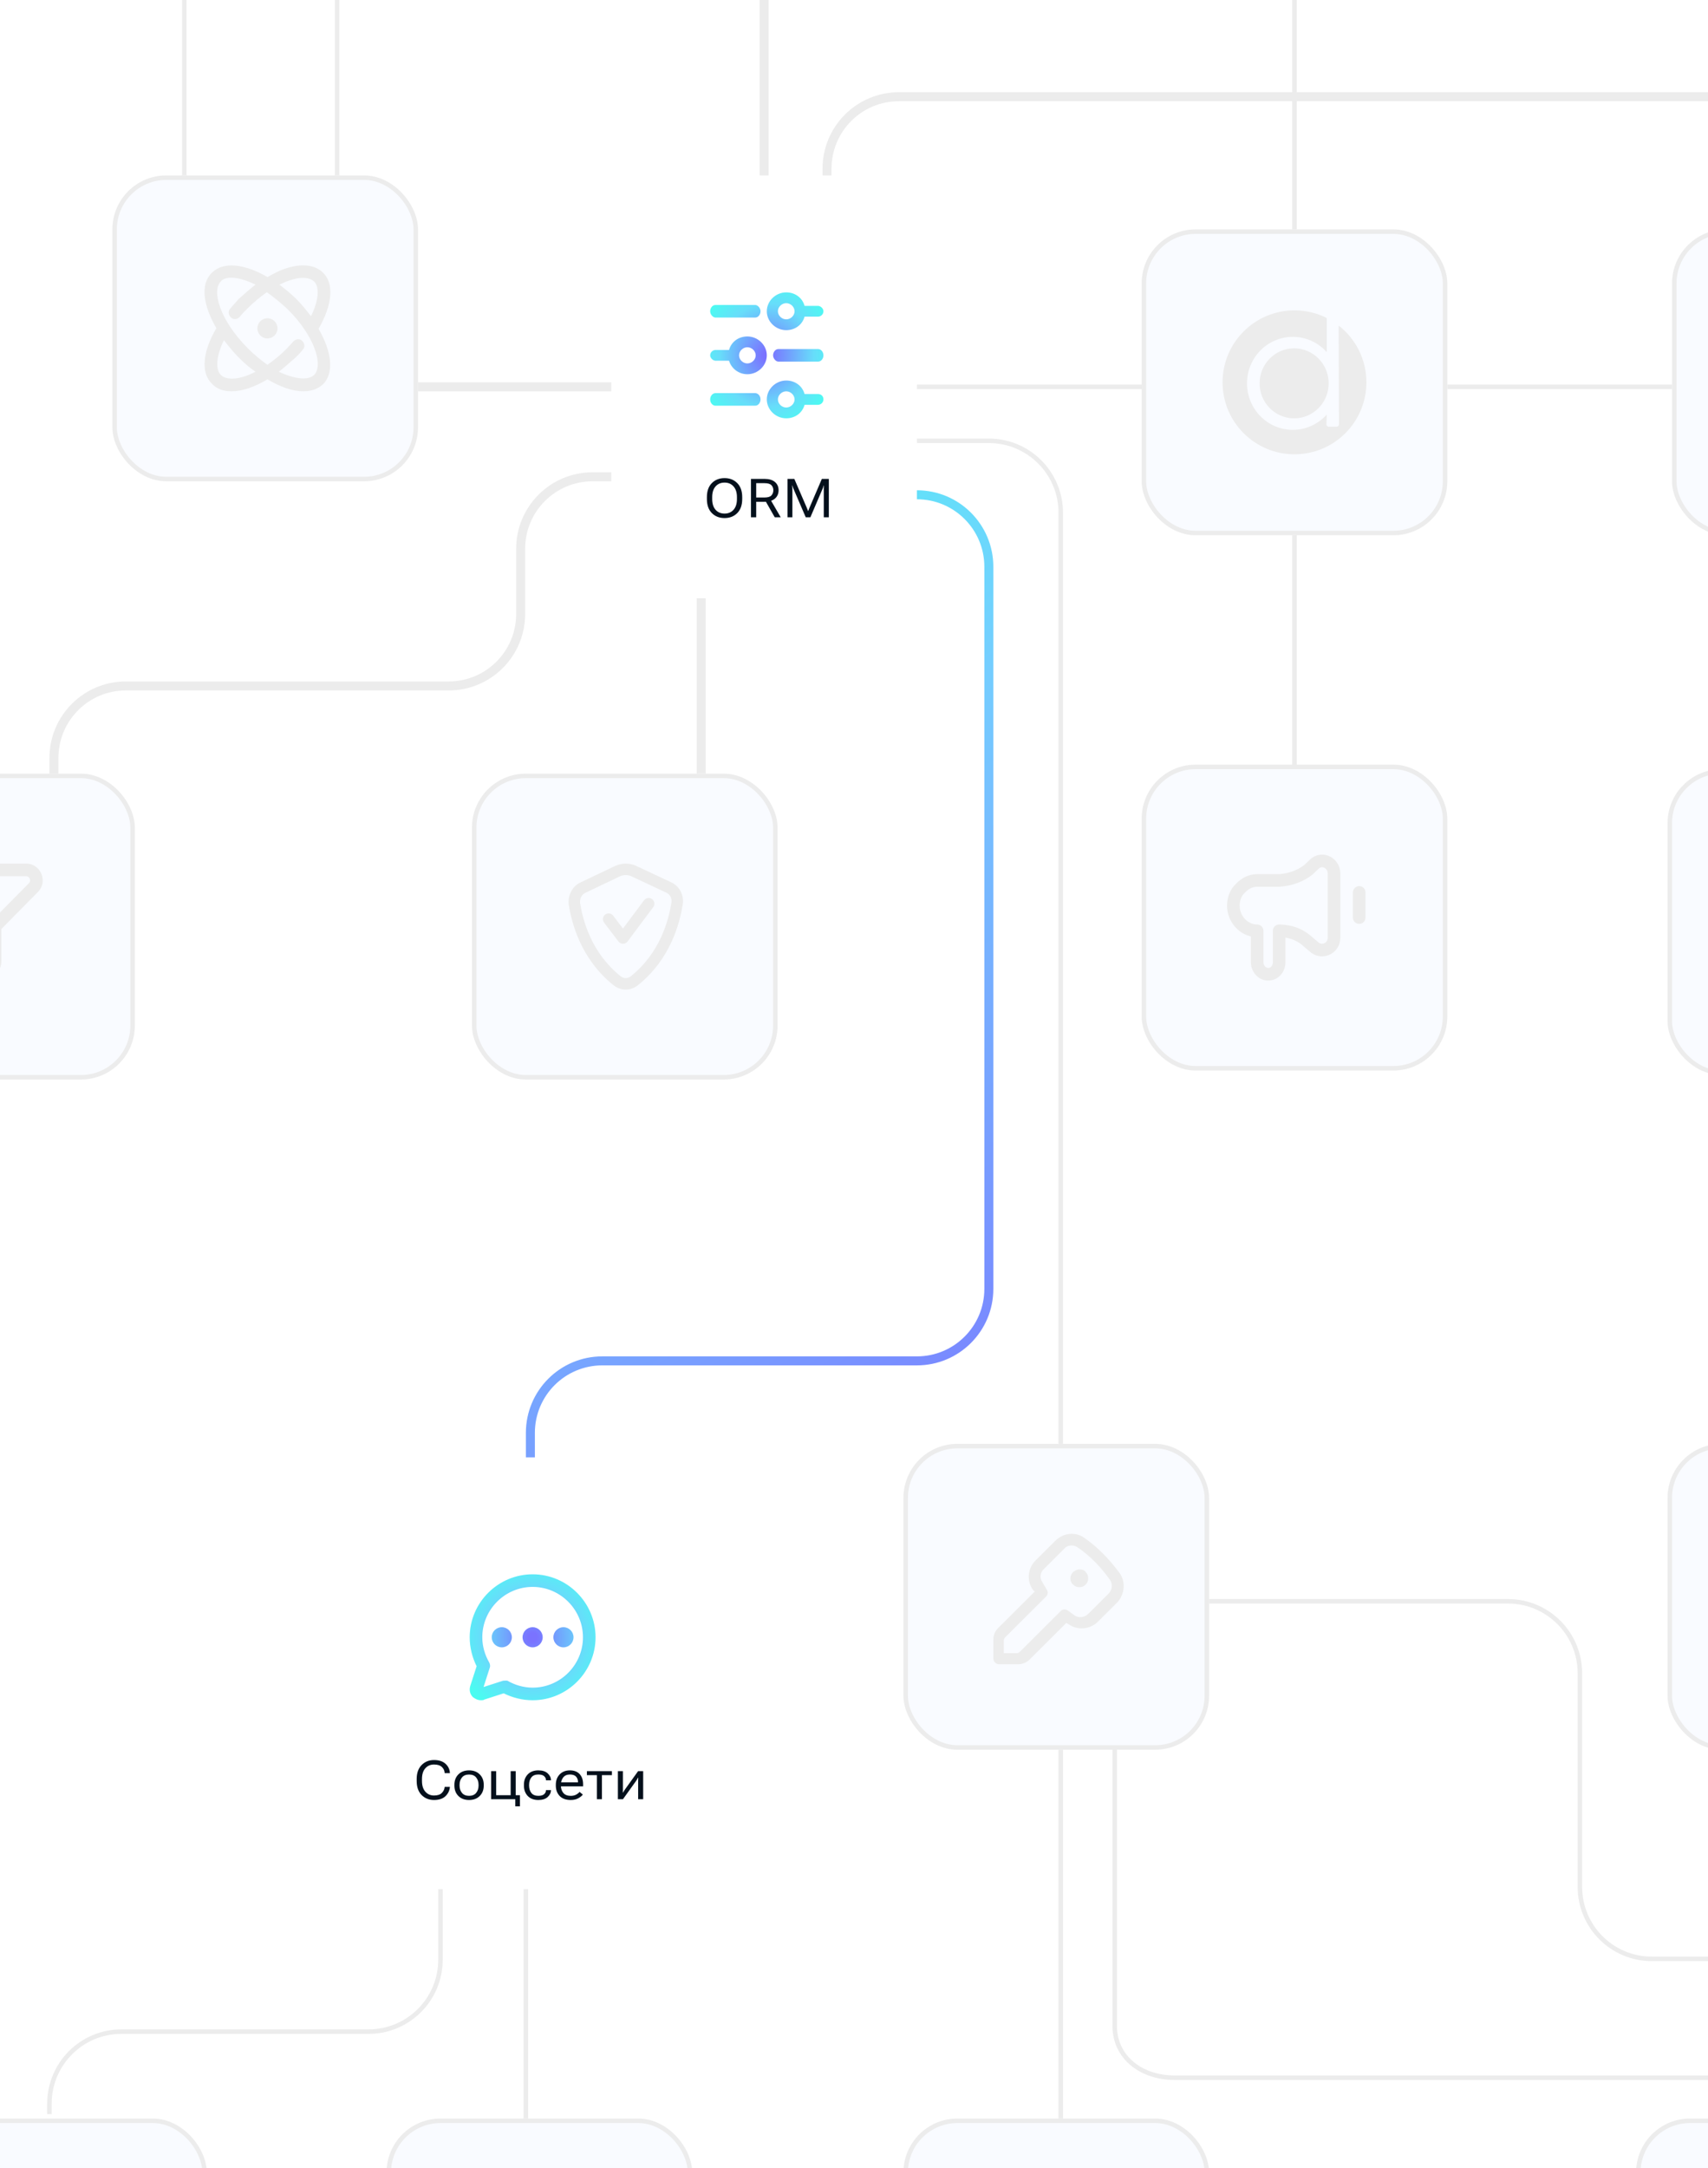 <svg width="380" height="482" viewBox="0 0 380 482" fill="none" xmlns="http://www.w3.org/2000/svg">
<g clip-path="url(#clip0_936_43191)">
<rect x="254.5" y="51.5" width="67" height="67" rx="11.5" fill="#F9FBFF"/>
<rect x="254.5" y="51.5" width="67" height="67" rx="11.5" stroke="#ECECEC"/>
<path fill-rule="evenodd" clip-rule="evenodd" d="M288 101C296.837 101 304 93.837 304 85C304 79.866 301.582 75.297 297.823 72.37L295.181 70.698C293.022 69.612 290.582 69 288 69C279.163 69 272 76.163 272 85C272 93.837 279.163 101 288 101ZM295.181 70.698V78.292C293.317 76.202 290.622 74.889 287.625 74.889C281.999 74.889 277.437 79.517 277.437 85.226C277.437 90.935 281.999 95.563 287.625 95.563C290.622 95.563 293.317 94.25 295.181 92.16L295.107 94.311C295.097 94.614 295.339 94.864 295.642 94.864H297.358C297.654 94.864 297.893 94.624 297.892 94.328L297.823 72.37L295.181 70.698ZM295.606 85.226C295.606 89.525 292.166 93.01 287.922 93.01C283.679 93.01 280.239 89.525 280.239 85.226C280.239 80.927 283.679 77.441 287.922 77.441C292.166 77.441 295.606 80.927 295.606 85.226Z" fill="#ECECEC"/>
<rect x="105.5" y="172.5" width="67" height="67" rx="11.5" fill="#F9FBFF"/>
<rect x="105.5" y="172.5" width="67" height="67" rx="11.5" stroke="#ECECEC"/>
<path fill-rule="evenodd" clip-rule="evenodd" d="M136.916 192.491C138.388 191.836 140.033 191.836 141.505 192.491L141.527 192.502L149.396 196.188C149.406 196.193 149.416 196.197 149.426 196.202C151.189 197.085 152.233 199.025 151.889 201.105C151.234 205.165 149.253 213.169 141.91 219.053L141.896 219.064C140.294 220.312 138.127 220.312 136.524 219.064L136.511 219.053C129.165 213.168 127.185 205.161 126.532 201.102C126.527 201.073 126.523 201.044 126.521 201.015C126.358 199.218 127.158 197.102 129.154 196.187L136.886 192.505C136.896 192.5 136.906 192.496 136.916 192.491ZM137.965 194.811L130.239 198.489L130.219 198.499C129.441 198.853 128.978 199.763 129.052 200.744C129.675 204.577 131.513 211.782 138.095 217.061C138.774 217.586 139.646 217.586 140.326 217.061C146.935 211.761 148.761 204.517 149.376 200.697L149.377 200.691C149.538 199.726 149.066 198.876 148.299 198.485L140.459 194.812C139.654 194.457 138.77 194.457 137.965 194.811Z" fill="#ECECEC"/>
<path fill-rule="evenodd" clip-rule="evenodd" d="M145.08 199.89C145.643 200.311 145.758 201.108 145.337 201.671L139.626 209.308C139.387 209.627 139.011 209.816 138.612 209.818C138.213 209.82 137.836 209.634 137.594 209.316L134.396 205.116C133.97 204.557 134.078 203.759 134.638 203.333C135.197 202.907 135.995 203.015 136.421 203.574L138.598 206.433L143.298 200.147C143.719 199.584 144.517 199.469 145.08 199.89Z" fill="#ECECEC"/>
<g filter="url(#filter0_d_936_43191)">
<rect x="136" y="39" width="68" height="94" rx="12" fill="white"/>
<path d="M180.965 85.6H178C177.506 83.8 175.9 82.6 173.924 82.6C171.576 82.6 169.6 84.52 169.6 86.8C169.6 89.08 171.576 91 173.924 91C175.9 91 177.506 89.8 178 88H180.965C181.706 88 182.2 87.4 182.2 86.8C182.2 86.08 181.706 85.6 180.965 85.6ZM173.924 88.6C172.935 88.6 172.071 87.76 172.071 86.8C172.071 85.84 172.935 85 173.924 85C174.912 85 175.776 85.84 175.776 86.8C175.776 87.76 174.912 88.6 173.924 88.6Z" fill="url(#paint0_radial_936_43191)"/>
<path d="M167.009 85.4H158.191C157.477 85.4 157 86.1 157 86.8C157 87.64 157.596 88.2 158.191 88.2H167.009C167.723 88.2 168.2 87.5 168.2 86.8C168.2 85.96 167.604 85.4 167.009 85.4Z" fill="url(#paint1_radial_936_43191)"/>
<path d="M158.191 68.6H167.009C167.723 68.6 168.2 67.9 168.2 67.2C168.2 66.5 167.604 65.8 167.009 65.8H158.191C157.477 65.8 157 66.5 157 67.2C157 67.9 157.596 68.6 158.191 68.6Z" fill="url(#paint2_radial_936_43191)"/>
<path d="M173.924 71.4C175.9 71.4 177.506 70.2 178 68.4H180.965C181.706 68.4 182.2 67.8 182.2 67.2C182.2 66.6 181.582 66 180.965 66H178C177.506 64.2 175.9 63 173.924 63C171.576 63 169.6 64.92 169.6 67.2C169.6 69.48 171.576 71.4 173.924 71.4ZM173.924 65.4C174.912 65.4 175.776 66.24 175.776 67.2C175.776 68.16 174.912 69 173.924 69C172.935 69 172.071 68.16 172.071 67.2C172.071 66.24 172.935 65.4 173.924 65.4Z" fill="url(#paint3_radial_936_43191)"/>
<path d="M158.235 78.2H161.2C161.694 79.88 163.3 81.2 165.276 81.2C167.624 81.2 169.6 79.28 169.6 77C169.6 74.72 167.624 72.8 165.276 72.8C163.3 72.8 161.694 74 161.2 75.8H158.235C157.494 75.8 157 76.4 157 77C157 77.6 157.618 78.2 158.235 78.2ZM165.276 75.2C166.265 75.2 167.129 76.04 167.129 77C167.129 77.96 166.265 78.8 165.276 78.8C164.288 78.8 163.424 77.96 163.424 77C163.424 76.04 164.288 75.2 165.276 75.2Z" fill="url(#paint4_radial_936_43191)"/>
<path d="M180.996 75.6H172.204C171.482 75.6 171 76.3 171 77C171 77.7 171.602 78.4 172.204 78.4H180.996C181.718 78.4 182.2 77.7 182.2 77C182.2 76.3 181.718 75.6 180.996 75.6Z" fill="url(#paint5_radial_936_43191)"/>
<path d="M156.272 108.951V108.518C156.272 107.182 156.639 106.145 157.373 105.406C158.108 104.664 159.049 104.293 160.198 104.293C161.35 104.293 162.293 104.664 163.028 105.406C163.762 106.145 164.129 107.182 164.129 108.518V108.951C164.129 110.287 163.762 111.326 163.028 112.068C162.293 112.807 161.35 113.176 160.198 113.176C159.049 113.176 158.108 112.807 157.373 112.068C156.639 111.326 156.272 110.287 156.272 108.951ZM157.449 108.951C157.449 109.967 157.699 110.76 158.199 111.33C158.703 111.896 159.371 112.18 160.203 112.18C161.031 112.18 161.698 111.896 162.201 111.33C162.705 110.76 162.957 109.967 162.957 108.951V108.518C162.957 107.502 162.705 106.711 162.201 106.145C161.698 105.574 161.031 105.289 160.203 105.289C159.371 105.289 158.703 105.574 158.199 106.145C157.699 106.711 157.449 107.502 157.449 108.518V108.951ZM166.074 113V104.469H169.104C170.096 104.469 170.863 104.697 171.406 105.154C171.949 105.611 172.221 106.225 172.221 106.994C172.221 107.764 171.949 108.383 171.406 108.852C170.863 109.32 170.096 109.555 169.104 109.555H167.24V113H166.074ZM167.24 108.605H169.104C169.834 108.605 170.342 108.451 170.627 108.143C170.912 107.83 171.055 107.447 171.055 106.994C171.055 106.541 170.912 106.166 170.627 105.869C170.342 105.568 169.834 105.418 169.104 105.418H167.24V108.605ZM171.365 113L169.127 109.068L170.322 108.922L172.695 113H171.365ZM174.201 113V104.469H175.724L178.496 110.885C178.547 111.002 178.595 111.125 178.642 111.254C178.693 111.379 178.738 111.496 178.777 111.605H178.824C178.859 111.496 178.9 111.379 178.947 111.254C178.994 111.125 179.043 111.002 179.094 110.885L181.847 104.469H183.4V113H182.275V106.73C182.275 106.613 182.277 106.482 182.281 106.338C182.289 106.189 182.301 106.057 182.316 105.939H182.263C182.232 106.057 182.189 106.189 182.135 106.338C182.084 106.482 182.033 106.613 181.982 106.73L179.299 113H178.261L175.56 106.73C175.51 106.613 175.459 106.482 175.408 106.338C175.361 106.189 175.324 106.057 175.297 105.939H175.244C175.256 106.057 175.265 106.189 175.273 106.338C175.285 106.482 175.291 106.613 175.291 106.73V113H174.201Z" fill="#04101C"/>
</g>
<rect x="-21.5" y="471.5" width="67" height="67" rx="11.5" fill="#F9FBFF"/>
<rect x="-21.5" y="471.5" width="67" height="67" rx="11.5" stroke="#ECECEC"/>
<rect x="371.5" y="321.5" width="67" height="67" rx="11.5" fill="#F9FBFF"/>
<rect x="371.5" y="321.5" width="67" height="67" rx="11.5" stroke="#ECECEC"/>
<rect x="86.5" y="471.5" width="67" height="67" rx="11.5" fill="#F9FBFF"/>
<rect x="86.5" y="471.5" width="67" height="67" rx="11.5" stroke="#ECECEC"/>
<rect x="254.5" y="170.5" width="67" height="67" rx="11.5" fill="#F9FBFF"/>
<rect x="254.5" y="170.5" width="67" height="67" rx="11.5" stroke="#ECECEC"/>
<path fill-rule="evenodd" clip-rule="evenodd" d="M296.03 190.487C297.293 191.178 298.2 192.549 298.2 194.2V208.48C298.2 211.822 294.499 213.802 291.778 211.859C291.748 211.838 291.718 211.814 291.689 211.79L290.196 210.53C290.174 210.512 290.153 210.493 290.133 210.474C288.985 209.381 287.554 208.7 285.982 208.449V213.94C285.982 216.161 284.358 218 282.138 218C279.873 218 278.295 215.972 278.295 213.94V208.183C275.276 207.494 273 204.636 273 201.34C273 199.484 273.655 197.697 275.056 196.413C276.188 195.258 277.741 194.34 279.695 194.34H284.541C286.689 194.21 288.681 193.475 290.185 192.298L291.634 190.939C291.662 190.913 291.691 190.887 291.722 190.863C293.081 189.785 294.746 189.785 296.03 190.487ZM293.5 193.028L292.056 194.382C292.028 194.408 291.999 194.433 291.968 194.457C289.956 196.053 287.366 196.983 284.662 197.138C284.635 197.139 284.609 197.14 284.582 197.14H279.695C278.68 197.14 277.8 197.605 277.034 198.395C277.013 198.417 276.99 198.439 276.967 198.46C276.22 199.134 275.8 200.132 275.8 201.34C275.8 203.711 277.68 205.54 279.695 205.54C280.468 205.54 281.095 206.167 281.095 206.94V213.94C281.095 214.709 281.688 215.2 282.138 215.2C282.634 215.2 283.182 214.799 283.182 213.94V206.94C283.182 206.167 283.809 205.54 284.582 205.54C287.337 205.54 289.988 206.486 292.032 208.416L293.443 209.607C294.251 210.141 295.4 209.6 295.4 208.48V194.2C295.4 193.611 295.085 193.162 294.686 192.943C294.318 192.742 293.895 192.736 293.5 193.028Z" fill="#ECECEC"/>
<path fill-rule="evenodd" clip-rule="evenodd" d="M302.4 197C303.173 197 303.8 197.627 303.8 198.4V204C303.8 204.773 303.173 205.4 302.4 205.4C301.627 205.4 301 204.773 301 204V198.4C301 197.627 301.627 197 302.4 197Z" fill="#ECECEC"/>
<rect x="201.5" y="471.5" width="67" height="67" rx="11.5" fill="#F9FBFF"/>
<rect x="201.5" y="471.5" width="67" height="67" rx="11.5" stroke="#ECECEC"/>
<rect x="364.5" y="471.5" width="67" height="67" rx="11.5" fill="#F9FBFF"/>
<rect x="364.5" y="471.5" width="67" height="67" rx="11.5" stroke="#ECECEC"/>
<rect x="372.5" y="51.5" width="67" height="67" rx="11.5" fill="#F9FBFF"/>
<rect x="372.5" y="51.5" width="67" height="67" rx="11.5" stroke="#ECECEC"/>
<path d="M322 86L372 86" stroke="#ECECEC"/>
<path d="M170 39L170 -47.5C170 -52.47 165.97 -56.5 161 -56.5V-56.5" stroke="#ECECEC" stroke-width="2"/>
<path d="M184 39L184 37.499C184.001 28.663 191.164 21.5 200 21.5L434.999 21.5C443.836 21.5 450.999 28.663 450.999 37.5L450.999 181.001C450.999 187.628 445.627 193 439 193V193" stroke="#ECECEC" stroke-width="2"/>
<path d="M41 39L41 -44C41 -52.837 33.837 -60 25 -60L18 -60" stroke="#ECECEC"/>
<path d="M117 392L117 471" stroke="#ECECEC"/>
<path d="M236 389L236 471" stroke="#ECECEC"/>
<path d="M248 388.5L248 450.416C248 457.142 253.582 461.925 261.433 461.925L394.593 461.925C401.26 461.925 406 465.986 406 471.698V471.698" stroke="#ECECEC"/>
<path d="M269 356L335.5 356C344.337 356 351.5 363.163 351.5 372L351.5 419.5C351.5 428.337 358.664 435.5 367.5 435.5L560 435.5C568.837 435.5 576 442.663 576 451.5L576 471" stroke="#ECECEC"/>
<path d="M98 392L98 435.676C98 444.513 90.837 451.676 82 451.676L27 451.676C18.163 451.676 11 458.84 11 467.676L11 470" stroke="#ECECEC"/>
<path d="M17 -193H59C67.837 -193 75 -185.837 75 -177L75 39" stroke="#ECECEC"/>
<path d="M254 86H204" stroke="#ECECEC"/>
<path d="M136 86H93" stroke="#ECECEC" stroke-width="2"/>
<path d="M136 106H131.837C123.001 106 115.837 113.163 115.837 122V136.5C115.837 145.337 108.674 152.5 99.837 152.5H28C19.163 152.5 12 159.663 12 168.5V172" stroke="#ECECEC" stroke-width="2"/>
<path d="M156 133V172" stroke="#ECECEC" stroke-width="2"/>
<path d="M204 98L219.999 98C228.836 98 235.999 105.164 235.999 114L235.999 321.001" stroke="#ECECEC"/>
<path d="M204 110V110C212.837 110 220 117.163 220 126V286.551C220 295.388 212.837 302.551 204 302.551H134C125.163 302.551 118 309.715 118 318.551V324" stroke="url(#paint6_linear_936_43191)" stroke-width="2"/>
<path d="M288 51L288 -21" stroke="#ECECEC"/>
<path d="M288 119L288 171" stroke="#ECECEC"/>
<g filter="url(#filter1_d_936_43191)">
<rect x="73" y="324" width="88" height="94" rx="12" fill="white"/>
<path d="M106.02 376C105.32 376 104.76 375.72 104.2 375.3C103.5 374.6 103.36 373.62 103.64 372.78L105.04 368.44C104.06 366.48 103.5 364.24 103.5 362C103.5 354.3 109.8 348 117.5 348C125.2 348 131.5 354.3 131.5 362C131.5 369.7 125.2 376 117.5 376C115.26 376 113.02 375.44 111.06 374.46L106.72 375.86C106.58 376 106.3 376 106.02 376ZM111.9 371.66C113.58 372.64 115.54 373.2 117.5 373.2C123.66 373.2 128.7 368.16 128.7 362C128.7 355.84 123.66 350.8 117.5 350.8C111.34 350.8 106.3 355.84 106.3 362C106.3 363.96 106.86 365.92 107.84 367.6C107.98 367.88 108.12 368.3 107.98 368.72L106.58 373.06L110.92 371.66C110.92 371.66 111.763 371.592 111.9 371.66Z" fill="url(#paint7_radial_936_43191)"/>
<path d="M117.5 364.24C118.737 364.24 119.74 363.237 119.74 362C119.74 360.763 118.737 359.76 117.5 359.76C116.263 359.76 115.26 360.763 115.26 362C115.26 363.237 116.263 364.24 117.5 364.24Z" fill="url(#paint8_radial_936_43191)"/>
<path d="M110.64 364.24C111.877 364.24 112.88 363.237 112.88 362C112.88 360.763 111.877 359.76 110.64 359.76C109.403 359.76 108.4 360.763 108.4 362C108.4 363.237 109.403 364.24 110.64 364.24Z" fill="url(#paint9_radial_936_43191)"/>
<path d="M124.36 364.24C125.597 364.24 126.6 363.237 126.6 362C126.6 360.763 125.597 359.76 124.36 359.76C123.123 359.76 122.12 360.763 122.12 362C122.12 363.237 123.123 364.24 124.36 364.24Z" fill="url(#paint10_radial_936_43191)"/>
<path d="M91.706 393.951V393.518C91.706 392.182 92.071 391.145 92.802 390.406C93.536 389.664 94.456 389.293 95.561 389.293C96.655 389.293 97.505 389.568 98.11 390.119C98.716 390.666 99.044 391.344 99.094 392.152L99.1 392.211H97.934L97.928 392.152C97.901 391.637 97.692 391.197 97.302 390.834C96.915 390.471 96.335 390.289 95.561 390.289C94.78 390.289 94.137 390.566 93.633 391.121C93.133 391.672 92.883 392.471 92.883 393.518V393.951C92.883 394.971 93.133 395.764 93.633 396.33C94.137 396.896 94.78 397.18 95.561 397.18C96.335 397.18 96.909 396.994 97.284 396.623C97.663 396.248 97.878 395.812 97.928 395.316L97.934 395.258H99.1L99.094 395.316C99.012 396.113 98.678 396.789 98.093 397.344C97.507 397.898 96.663 398.176 95.561 398.176C94.456 398.176 93.536 397.809 92.802 397.074C92.071 396.336 91.706 395.295 91.706 393.951ZM100.096 394.977V394.789C100.096 393.848 100.391 393.08 100.981 392.486C101.575 391.889 102.368 391.59 103.36 391.59C104.348 391.59 105.139 391.889 105.733 392.486C106.327 393.08 106.624 393.848 106.624 394.789V394.977C106.624 395.918 106.327 396.688 105.733 397.285C105.139 397.879 104.348 398.176 103.36 398.176C102.368 398.176 101.575 397.879 100.981 397.285C100.391 396.688 100.096 395.918 100.096 394.977ZM101.245 394.789V394.977C101.245 395.617 101.422 396.156 101.778 396.594C102.133 397.031 102.661 397.25 103.36 397.25C104.059 397.25 104.584 397.031 104.936 396.594C105.291 396.156 105.469 395.617 105.469 394.977V394.789C105.469 394.145 105.291 393.605 104.936 393.172C104.584 392.734 104.059 392.516 103.36 392.516C102.661 392.516 102.133 392.734 101.778 393.172C101.422 393.605 101.245 394.145 101.245 394.789ZM113.643 399.582V398H108.264V391.766H109.389V397.115H112.612V391.766H113.737V397.115H114.674V399.582H113.643ZM115.564 394.977V394.789C115.564 393.848 115.848 393.08 116.414 392.486C116.984 391.889 117.768 391.59 118.764 391.59C119.686 391.59 120.385 391.814 120.861 392.264C121.342 392.709 121.582 393.209 121.582 393.764V393.793H120.469V393.758C120.469 393.426 120.334 393.135 120.064 392.885C119.799 392.635 119.365 392.51 118.764 392.51C118.061 392.51 117.543 392.729 117.211 393.166C116.879 393.604 116.713 394.145 116.713 394.789V394.977C116.713 395.621 116.879 396.162 117.211 396.6C117.543 397.033 118.061 397.25 118.764 397.25C119.365 397.25 119.799 397.127 120.064 396.881C120.334 396.635 120.469 396.342 120.469 396.002V395.973H121.582V396.002C121.582 396.553 121.342 397.053 120.861 397.502C120.385 397.951 119.686 398.176 118.764 398.176C117.768 398.176 116.984 397.879 116.414 397.285C115.848 396.688 115.564 395.918 115.564 394.977ZM122.66 394.977V394.789C122.66 393.848 122.945 393.08 123.515 392.486C124.09 391.889 124.847 391.59 125.789 391.59C126.734 391.59 127.461 391.869 127.969 392.428C128.476 392.982 128.73 393.734 128.73 394.684V395.146H123.328V394.25H127.599V394.221C127.599 393.721 127.457 393.311 127.172 392.99C126.886 392.67 126.429 392.51 125.801 392.51C125.14 392.51 124.64 392.729 124.301 393.166C123.961 393.604 123.791 394.145 123.791 394.789V394.977C123.791 395.621 123.969 396.162 124.324 396.6C124.683 397.037 125.236 397.256 125.982 397.256C126.435 397.256 126.826 397.17 127.154 396.998C127.482 396.822 127.746 396.615 127.945 396.377L128.672 396.975C128.453 397.268 128.113 397.541 127.652 397.795C127.195 398.049 126.638 398.176 125.982 398.176C124.908 398.176 124.086 397.879 123.515 397.285C122.945 396.688 122.66 395.918 122.66 394.977ZM129.574 392.65V391.766H135.14V392.65H132.919V398H131.794V392.65H129.574ZM136.47 398V391.766H137.583V395.738C137.583 395.855 137.581 395.988 137.577 396.137C137.577 396.285 137.575 396.42 137.572 396.541H137.618C137.673 396.436 137.734 396.324 137.8 396.207C137.866 396.09 137.943 395.973 138.029 395.855L140.964 391.766H142.095V398H140.976V394.033C140.976 393.912 140.978 393.777 140.982 393.629C140.986 393.477 140.991 393.34 140.999 393.219H140.935C140.884 393.32 140.825 393.432 140.759 393.553C140.693 393.674 140.618 393.793 140.536 393.91L137.601 398H136.47Z" fill="#04101C"/>
</g>
<rect x="201.5" y="321.5" width="67" height="67" rx="11.5" fill="#F9FBFF"/>
<rect x="201.5" y="321.5" width="67" height="67" rx="11.5" stroke="#ECECEC"/>
<path d="M249.061 349.679C246.853 346.703 244.254 343.984 241.266 341.914C239.318 340.49 236.59 340.749 234.771 342.561L230.354 346.961C228.665 348.644 228.405 351.362 229.704 353.303C229.834 353.433 229.964 353.692 230.224 353.821L222.039 361.975C221.39 362.622 221 363.528 221 364.564V368.706C221 369.094 221.13 369.353 221.39 369.612C221.65 369.871 221.909 370 222.299 370H226.456C227.496 370 228.405 369.612 229.055 368.965L237.239 360.81C237.499 360.94 237.629 361.069 237.889 361.199C239.837 362.493 242.566 362.234 244.254 360.552L248.671 356.151C250.23 354.339 250.49 351.621 249.061 349.679ZM246.593 354.339L242.176 358.74C241.266 359.646 239.967 359.775 239.058 359.128C238.538 358.74 238.149 358.481 237.629 358.092C237.109 357.704 236.33 357.704 235.94 358.222L226.976 367.153C226.716 367.411 226.456 367.541 226.197 367.541H223.338V364.693C223.338 364.434 223.468 364.176 223.728 363.917L232.692 354.986C233.212 354.468 233.212 353.821 232.822 353.303C232.562 352.786 232.173 352.268 231.913 351.75C231.263 350.844 231.393 349.55 232.302 348.773L236.719 344.373C237.109 343.855 237.759 343.596 238.408 343.596C238.928 343.596 239.318 343.726 239.707 343.984C242.566 345.926 244.904 348.385 246.853 351.103C247.632 352.139 247.502 353.433 246.593 354.339Z" fill="#ECECEC"/>
<path d="M240.148 348.909C239.593 348.909 239.177 349.192 238.761 349.474C237.928 350.321 237.928 351.593 238.761 352.299C239.177 352.722 239.593 352.864 240.148 352.864C240.703 352.864 241.12 352.722 241.536 352.299C241.952 351.875 242.091 351.451 242.091 350.886C242.091 350.321 241.952 349.898 241.536 349.474C241.258 349.05 240.703 348.909 240.148 348.909Z" fill="#ECECEC"/>
<rect x="25.5" y="39.5" width="67" height="67" rx="11.5" fill="#F9FBFF"/>
<rect x="25.5" y="39.5" width="67" height="67" rx="11.5" stroke="#ECECEC"/>
<path d="M71.854 60.617C70.03 58.793 66.943 58.512 63.295 59.775C62.032 60.196 60.77 60.898 59.507 61.599C54.456 58.652 49.686 58.091 47.16 60.617C44.495 63.143 45.196 67.915 48.142 72.966C45.056 78.159 44.635 82.93 47.16 85.316C48.142 86.439 49.686 87 51.51 87C53.895 87 56.701 86.018 59.507 84.334C62.313 86.018 65.119 87 67.504 87C69.328 87 70.731 86.439 71.854 85.456C74.379 82.93 73.818 78.159 70.872 73.107C73.958 67.774 74.379 63.003 71.854 60.617ZM64.137 62.441C66.803 61.459 68.767 61.599 69.889 62.582C71.152 63.845 70.872 66.932 69.188 70.3C68.206 69.037 67.224 67.774 65.961 66.511C64.698 65.248 63.435 64.266 62.173 63.283C62.874 63.003 63.576 62.582 64.137 62.441ZM49.125 83.351C47.862 82.088 48.142 79.001 49.826 75.633C50.808 76.896 51.79 78.159 53.053 79.422C54.316 80.685 55.579 81.808 56.841 82.65C53.334 84.474 50.387 84.614 49.125 83.351ZM69.889 83.351C68.627 84.614 65.68 84.334 62.032 82.65C63.295 81.667 64.558 80.545 65.821 79.422C66.382 78.861 66.943 78.299 67.364 77.738C67.925 77.177 67.785 76.335 67.224 75.773C66.662 75.212 65.821 75.352 65.26 75.913C64.839 76.475 64.277 76.896 63.856 77.457C62.453 78.861 60.91 80.124 59.507 81.106C58.104 80.124 56.561 78.861 55.158 77.457C48.984 71.282 47.02 64.687 49.125 62.582C49.545 62.02 50.387 61.74 51.51 61.74C52.913 61.74 54.877 62.301 56.841 63.283C55.579 64.266 54.316 65.388 53.053 66.511C52.492 67.213 51.79 67.915 51.229 68.616C50.668 69.177 50.808 70.019 51.37 70.581C51.931 71.142 52.913 71.002 53.334 70.441C53.895 69.739 54.456 69.177 55.017 68.616C56.42 67.213 57.964 65.95 59.367 64.967C60.77 65.95 62.313 67.213 63.856 68.616C70.03 74.65 71.994 81.246 69.889 83.351Z" fill="#ECECEC"/>
<path d="M59.5 75.24C60.737 75.24 61.74 74.237 61.74 73C61.74 71.763 60.737 70.76 59.5 70.76C58.263 70.76 57.26 71.763 57.26 73C57.26 74.237 58.263 75.24 59.5 75.24Z" fill="#ECECEC"/>
<rect x="371.5" y="171.5" width="67" height="67" rx="11.5" fill="#F9FBFF"/>
<rect x="371.5" y="171.5" width="67" height="67" rx="11.5" stroke="#ECECEC"/>
<rect x="-37.5" y="172.5" width="67" height="67" rx="11.5" fill="#F9FBFF"/>
<rect x="-37.5" y="172.5" width="67" height="67" rx="11.5" stroke="#ECECEC"/>
<path fill-rule="evenodd" clip-rule="evenodd" d="M-17.451 198.284C-19.708 196.023 -18.088 192 -14.821 192H5.825C9.092 192 10.712 196.023 8.455 198.284C8.454 198.286 8.453 198.287 8.451 198.288L0.301 206.548V213.769C0.301 214.929 -0.262 216.159 -1.344 216.83L-5.342 219.575L-5.359 219.586C-6.249 220.179 -7.274 220.077 -8.011 219.643C-8.732 219.217 -9.297 218.408 -9.297 217.415V206.548L-17.451 198.284ZM-15.62 195.364C-15.769 195.725 -15.701 196.075 -15.469 196.307L-15.461 196.314L-6.901 204.99C-6.642 205.252 -6.497 205.605 -6.497 205.973V216.972L-2.898 214.501C-2.875 214.484 -2.85 214.469 -2.826 214.454C-2.676 214.365 -2.499 214.103 -2.499 213.769V205.973C-2.499 205.605 -2.354 205.252 -2.095 204.99L6.473 196.307C6.705 196.075 6.773 195.725 6.624 195.364C6.478 195.01 6.187 194.8 5.825 194.8H-14.821C-15.183 194.8 -15.474 195.01 -15.62 195.364Z" fill="#ECECEC"/>
</g>
<defs>
<filter id="filter0_d_936_43191" x="127" y="31" width="88" height="114" filterUnits="userSpaceOnUse" color-interpolation-filters="sRGB">
<feFlood flood-opacity="0" result="BackgroundImageFix"/>
<feColorMatrix in="SourceAlpha" type="matrix" values="0 0 0 0 0 0 0 0 0 0 0 0 0 0 0 0 0 0 127 0" result="hardAlpha"/>
<feOffset dx="1" dy="2"/>
<feGaussianBlur stdDeviation="5"/>
<feComposite in2="hardAlpha" operator="out"/>
<feColorMatrix type="matrix" values="0 0 0 0 0.008 0 0 0 0 0.045 0 0 0 0 0.08 0 0 0 0.04 0"/>
<feBlend mode="normal" in2="BackgroundImageFix" result="effect1_dropShadow_936_43191"/>
<feBlend mode="normal" in="SourceGraphic" in2="effect1_dropShadow_936_43191" result="shape"/>
</filter>
<filter id="filter1_d_936_43191" x="64" y="316" width="108" height="114" filterUnits="userSpaceOnUse" color-interpolation-filters="sRGB">
<feFlood flood-opacity="0" result="BackgroundImageFix"/>
<feColorMatrix in="SourceAlpha" type="matrix" values="0 0 0 0 0 0 0 0 0 0 0 0 0 0 0 0 0 0 127 0" result="hardAlpha"/>
<feOffset dx="1" dy="2"/>
<feGaussianBlur stdDeviation="5"/>
<feComposite in2="hardAlpha" operator="out"/>
<feColorMatrix type="matrix" values="0 0 0 0 0.008 0 0 0 0 0.045 0 0 0 0 0.08 0 0 0 0.04 0"/>
<feBlend mode="normal" in2="BackgroundImageFix" result="effect1_dropShadow_936_43191"/>
<feBlend mode="normal" in="SourceGraphic" in2="effect1_dropShadow_936_43191" result="shape"/>
</filter>
<radialGradient id="paint0_radial_936_43191" cx="0" cy="0" r="1" gradientUnits="userSpaceOnUse" gradientTransform="translate(169.6 77) rotate(98.771) scale(17.707 16.023)">
<stop offset="0.055" stop-color="#7A73FF"/>
<stop offset="0.65" stop-color="#67DDFA"/>
<stop offset="1" stop-color="#4AFCF1"/>
</radialGradient>
<radialGradient id="paint1_radial_936_43191" cx="0" cy="0" r="1" gradientUnits="userSpaceOnUse" gradientTransform="translate(169.6 77) rotate(98.771) scale(17.707 16.023)">
<stop offset="0.055" stop-color="#7A73FF"/>
<stop offset="0.65" stop-color="#67DDFA"/>
<stop offset="1" stop-color="#4AFCF1"/>
</radialGradient>
<radialGradient id="paint2_radial_936_43191" cx="0" cy="0" r="1" gradientUnits="userSpaceOnUse" gradientTransform="translate(169.6 77) rotate(98.771) scale(17.707 16.023)">
<stop offset="0.055" stop-color="#7A73FF"/>
<stop offset="0.65" stop-color="#67DDFA"/>
<stop offset="1" stop-color="#4AFCF1"/>
</radialGradient>
<radialGradient id="paint3_radial_936_43191" cx="0" cy="0" r="1" gradientUnits="userSpaceOnUse" gradientTransform="translate(169.6 77) rotate(98.771) scale(17.707 16.023)">
<stop offset="0.055" stop-color="#7A73FF"/>
<stop offset="0.65" stop-color="#67DDFA"/>
<stop offset="1" stop-color="#4AFCF1"/>
</radialGradient>
<radialGradient id="paint4_radial_936_43191" cx="0" cy="0" r="1" gradientUnits="userSpaceOnUse" gradientTransform="translate(169.6 77) rotate(98.771) scale(17.707 16.023)">
<stop offset="0.055" stop-color="#7A73FF"/>
<stop offset="0.65" stop-color="#67DDFA"/>
<stop offset="1" stop-color="#4AFCF1"/>
</radialGradient>
<radialGradient id="paint5_radial_936_43191" cx="0" cy="0" r="1" gradientUnits="userSpaceOnUse" gradientTransform="translate(169.6 77) rotate(98.771) scale(17.707 16.023)">
<stop offset="0.055" stop-color="#7A73FF"/>
<stop offset="0.65" stop-color="#67DDFA"/>
<stop offset="1" stop-color="#4AFCF1"/>
</radialGradient>
<linearGradient id="paint6_linear_936_43191" x1="322" y1="444.375" x2="83.613" y2="115.082" gradientUnits="userSpaceOnUse">
<stop offset="0.339" stop-color="#7A73FF"/>
<stop offset="0.734" stop-color="#75CDFF"/>
<stop offset="1" stop-color="#4AFCF1"/>
</linearGradient>
<radialGradient id="paint7_radial_936_43191" cx="0" cy="0" r="1" gradientUnits="userSpaceOnUse" gradientTransform="translate(117.5 362) rotate(99.728) scale(17.755)">
<stop offset="0.055" stop-color="#7A73FF"/>
<stop offset="0.65" stop-color="#67DDFA"/>
<stop offset="1" stop-color="#4AFCF1"/>
</radialGradient>
<radialGradient id="paint8_radial_936_43191" cx="0" cy="0" r="1" gradientUnits="userSpaceOnUse" gradientTransform="translate(117.5 362) rotate(99.728) scale(17.755)">
<stop offset="0.055" stop-color="#7A73FF"/>
<stop offset="0.65" stop-color="#67DDFA"/>
<stop offset="1" stop-color="#4AFCF1"/>
</radialGradient>
<radialGradient id="paint9_radial_936_43191" cx="0" cy="0" r="1" gradientUnits="userSpaceOnUse" gradientTransform="translate(117.5 362) rotate(99.728) scale(17.755)">
<stop offset="0.055" stop-color="#7A73FF"/>
<stop offset="0.65" stop-color="#67DDFA"/>
<stop offset="1" stop-color="#4AFCF1"/>
</radialGradient>
<radialGradient id="paint10_radial_936_43191" cx="0" cy="0" r="1" gradientUnits="userSpaceOnUse" gradientTransform="translate(117.5 362) rotate(99.728) scale(17.755)">
<stop offset="0.055" stop-color="#7A73FF"/>
<stop offset="0.65" stop-color="#67DDFA"/>
<stop offset="1" stop-color="#4AFCF1"/>
</radialGradient>
<clipPath id="clip0_936_43191">
<rect width="390" height="482" fill="white" transform="translate(-8)"/>
</clipPath>
</defs>
</svg>

